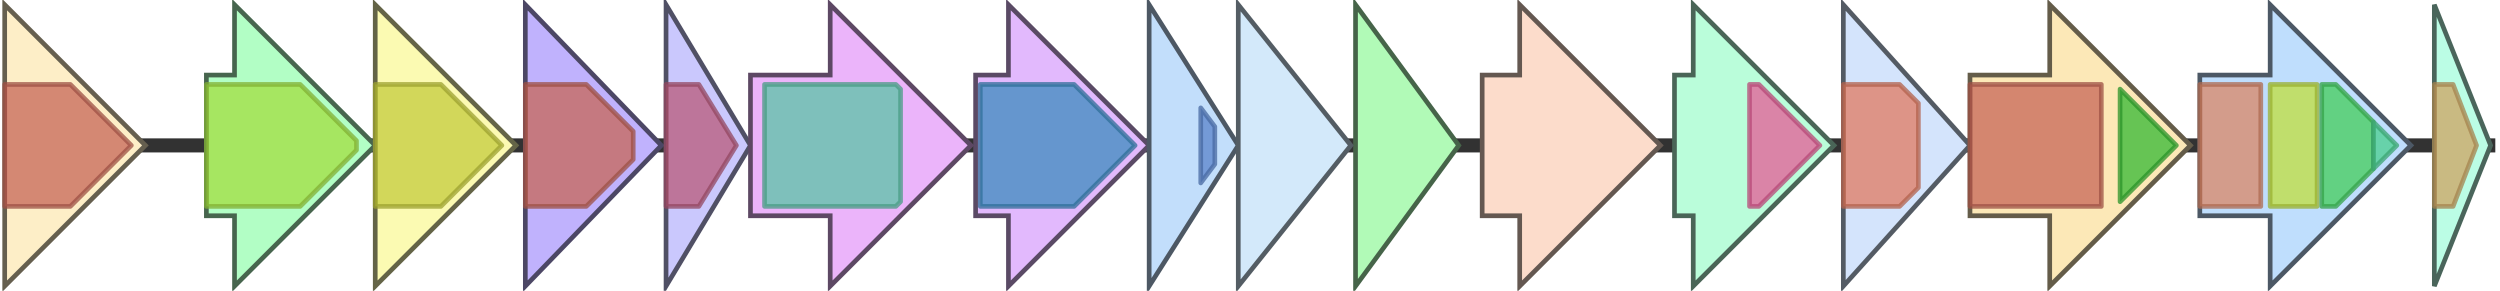 <svg version="1.1" baseProfile="full" xmlns="http://www.w3.org/2000/svg" width="533" height="62">
	<line x1="1" y1="31" x2="532" y2="31" style="stroke:rgb(50,50,50); stroke-width:3 "/>
	<g>
		<title>wbbB</title>
		<polygon class="wbbB" points="289,16 289,16 289,1 311,31 289,61 289,46 289,46" fill="rgb(177,250,183)" fill-opacity="1.0" stroke="rgb(70,100,73)" stroke-width="1" />
	</g>
	<g>
		<title>wzy</title>
		<polygon class="wzy" points="316,16 324,16 324,1 354,31 324,61 324,46 316,46" fill="rgb(252,220,203)" fill-opacity="1.0" stroke="rgb(100,88,81)" stroke-width="1" />
	</g>
	<g>
		<title>wbbC</title>
		<polygon class="wbbC" points="357,16 361,16 361,1 391,31 361,61 361,46 357,46" fill="rgb(186,253,218)" fill-opacity="1.0" stroke="rgb(74,101,87)" stroke-width="1" />
		<g>
			<title>PF00534</title>
			<polygon class="PF00534" points="373,18 375,18 388,31 375,44 373,44" stroke-linejoin="round" width="16" height="26" fill="rgb(228,92,150)" stroke="rgb(182,73,119)" stroke-width="1" opacity="0.75" />
		</g>
	</g>
	<g>
		<title>wbbD</title>
		<polygon class="wbbD" points="393,16 393,16 393,1 420,31 393,61 393,46 393,46" fill="rgb(212,228,252)" fill-opacity="1.0" stroke="rgb(84,91,100)" stroke-width="1" />
		<g>
			<title>PF00535</title>
			<polygon class="PF00535" points="393,18 405,18 409,22 409,40 405,44 393,44" stroke-linejoin="round" width="16" height="26" fill="rgb(224,122,96)" stroke="rgb(179,97,76)" stroke-width="1" opacity="0.75" />
		</g>
	</g>
	<g>
		<title>manC</title>
		<polygon class="manC" points="420,16 437,16 437,1 467,31 437,61 437,46 420,46" fill="rgb(252,232,183)" fill-opacity="1.0" stroke="rgb(100,92,73)" stroke-width="1" />
		<g>
			<title>PF00483</title>
			<rect class="PF00483" x="420" y="18" stroke-linejoin="round" width="28" height="26" fill="rgb(198,101,87)" stroke="rgb(158,80,69)" stroke-width="1" opacity="0.75" />
		</g>
		<g>
			<title>PF01050</title>
			<polygon class="PF01050" points="452,19 464,31 452,43" stroke-linejoin="round" width="15" height="26" fill="rgb(53,184,51)" stroke="rgb(42,147,40)" stroke-width="1" opacity="0.75" />
		</g>
	</g>
	<g>
		<title>manB</title>
		<polygon class="manB" points="469,16 484,16 484,1 514,31 484,61 484,46 469,46" fill="rgb(191,222,253)" fill-opacity="1.0" stroke="rgb(76,88,101)" stroke-width="1" />
		<g>
			<title>PF02878</title>
			<rect class="PF02878" x="469" y="18" stroke-linejoin="round" width="13" height="26" fill="rgb(217,133,102)" stroke="rgb(173,106,81)" stroke-width="1" opacity="0.75" />
		</g>
		<g>
			<title>PF02879</title>
			<rect class="PF02879" x="484" y="18" stroke-linejoin="round" width="10" height="26" fill="rgb(192,221,60)" stroke="rgb(153,176,48)" stroke-width="1" opacity="0.75" />
		</g>
		<g>
			<title>PF02880</title>
			<polygon class="PF02880" points="495,18 498,18 506,26 506,36 498,44 495,44" stroke-linejoin="round" width="11" height="26" fill="rgb(67,204,90)" stroke="rgb(53,163,72)" stroke-width="1" opacity="0.75" />
		</g>
		<g>
			<title>PF00408</title>
			<polygon class="PF00408" points="506,26 511,31 506,36" stroke-linejoin="round" width="7" height="26" fill="rgb(74,205,143)" stroke="rgb(59,164,114)" stroke-width="1" opacity="0.75" />
		</g>
	</g>
	<g>
		<title>gnd</title>
		<polygon class="gnd" points="519,16 519,16 519,1 531,31 519,61 519,46 519,46" fill="rgb(187,253,229)" fill-opacity="1.0" stroke="rgb(74,101,91)" stroke-width="1" />
		<g>
			<title>PF03446</title>
			<polygon class="PF03446" points="519,18 523,18 528,31 523,44 519,44" stroke-linejoin="round" width="11" height="26" fill="rgb(205,164,98)" stroke="rgb(164,131,78)" stroke-width="1" opacity="0.75" />
		</g>
	</g>
	<g>
		<title>galF</title>
		<polygon class="galF" points="1,16 1,16 1,1 31,31 1,61 1,46 1,46" fill="rgb(253,238,199)" fill-opacity="1.0" stroke="rgb(101,95,79)" stroke-width="1" />
		<g>
			<title>PF00483</title>
			<polygon class="PF00483" points="1,18 15,18 28,31 28,31 15,44 1,44" stroke-linejoin="round" width="27" height="26" fill="rgb(198,101,87)" stroke="rgb(158,80,69)" stroke-width="1" opacity="0.75" />
		</g>
	</g>
	<g>
		<title>rmlB</title>
		<polygon class="rmlB" points="44,16 50,16 50,1 80,31 50,61 50,46 44,46" fill="rgb(178,254,197)" fill-opacity="1.0" stroke="rgb(71,101,78)" stroke-width="1" />
		<g>
			<title>PF16363</title>
			<polygon class="PF16363" points="44,18 64,18 76,30 76,32 64,44 44,44" stroke-linejoin="round" width="32" height="26" fill="rgb(162,221,65)" stroke="rgb(129,176,51)" stroke-width="1" opacity="0.75" />
		</g>
	</g>
	<g>
		<title>rmlD</title>
		<polygon class="rmlD" points="80,16 80,16 80,1 110,31 80,61 80,46 80,46" fill="rgb(251,250,178)" fill-opacity="1.0" stroke="rgb(100,100,71)" stroke-width="1" />
		<g>
			<title>PF04321</title>
			<polygon class="PF04321" points="80,18 94,18 107,31 94,44 80,44" stroke-linejoin="round" width="29" height="26" fill="rgb(196,203,60)" stroke="rgb(156,162,47)" stroke-width="1" opacity="0.75" />
		</g>
	</g>
	<g>
		<title>rmlA</title>
		<polygon class="rmlA" points="112,16 112,16 112,1 141,31 112,61 112,46 112,46" fill="rgb(192,178,253)" fill-opacity="1.0" stroke="rgb(76,71,101)" stroke-width="1" />
		<g>
			<title>PF00483</title>
			<polygon class="PF00483" points="112,18 125,18 135,28 135,34 125,44 112,44" stroke-linejoin="round" width="23" height="26" fill="rgb(198,101,87)" stroke="rgb(158,80,69)" stroke-width="1" opacity="0.75" />
		</g>
	</g>
	<g>
		<title>rmlC</title>
		<polygon class="rmlC" points="142,16 142,16 142,1 160,31 142,61 142,46 142,46" fill="rgb(202,200,253)" fill-opacity="1.0" stroke="rgb(80,80,101)" stroke-width="1" />
		<g>
			<title>PF00908</title>
			<polygon class="PF00908" points="142,18 149,18 157,31 149,44 142,44" stroke-linejoin="round" width="17" height="26" fill="rgb(184,89,121)" stroke="rgb(147,71,96)" stroke-width="1" opacity="0.75" />
		</g>
	</g>
	<g>
		<title>wzx</title>
		<polygon class="wzx" points="160,16 177,16 177,1 207,31 177,61 177,46 160,46" fill="rgb(235,180,250)" fill-opacity="1.0" stroke="rgb(93,72,100)" stroke-width="1" />
		<g>
			<title>PF13440</title>
			<polygon class="PF13440" points="163,18 191,18 192,19 192,43 191,44 163,44" stroke-linejoin="round" width="29" height="26" fill="rgb(90,196,165)" stroke="rgb(72,156,132)" stroke-width="1" opacity="0.75" />
		</g>
	</g>
	<g>
		<title>vioA</title>
		<polygon class="vioA" points="208,16 215,16 215,1 245,31 215,61 215,46 208,46" fill="rgb(226,185,253)" fill-opacity="1.0" stroke="rgb(90,74,101)" stroke-width="1" />
		<g>
			<title>PF01041</title>
			<polygon class="PF01041" points="209,18 229,18 242,31 229,44 209,44" stroke-linejoin="round" width="35" height="26" fill="rgb(59,139,191)" stroke="rgb(47,111,152)" stroke-width="1" opacity="0.75" />
		</g>
	</g>
	<g>
		<title>vioB</title>
		<polygon class="vioB" points="245,16 245,16 245,1 264,31 245,61 245,46 245,46" fill="rgb(194,222,251)" fill-opacity="1.0" stroke="rgb(77,88,100)" stroke-width="1" />
		<g>
			<title>PF00132</title>
			<polygon class="PF00132" points="256,23 259,27 259,35 256,39" stroke-linejoin="round" width="3" height="26" fill="rgb(89,131,202)" stroke="rgb(71,104,161)" stroke-width="1" opacity="0.75" />
		</g>
	</g>
	<g>
		<title>wbbA</title>
		<polygon class="wbbA" points="264,16 264,16 264,1 288,31 264,61 264,46 264,46" fill="rgb(211,233,250)" fill-opacity="1.0" stroke="rgb(84,93,100)" stroke-width="1" />
	</g>
</svg>
